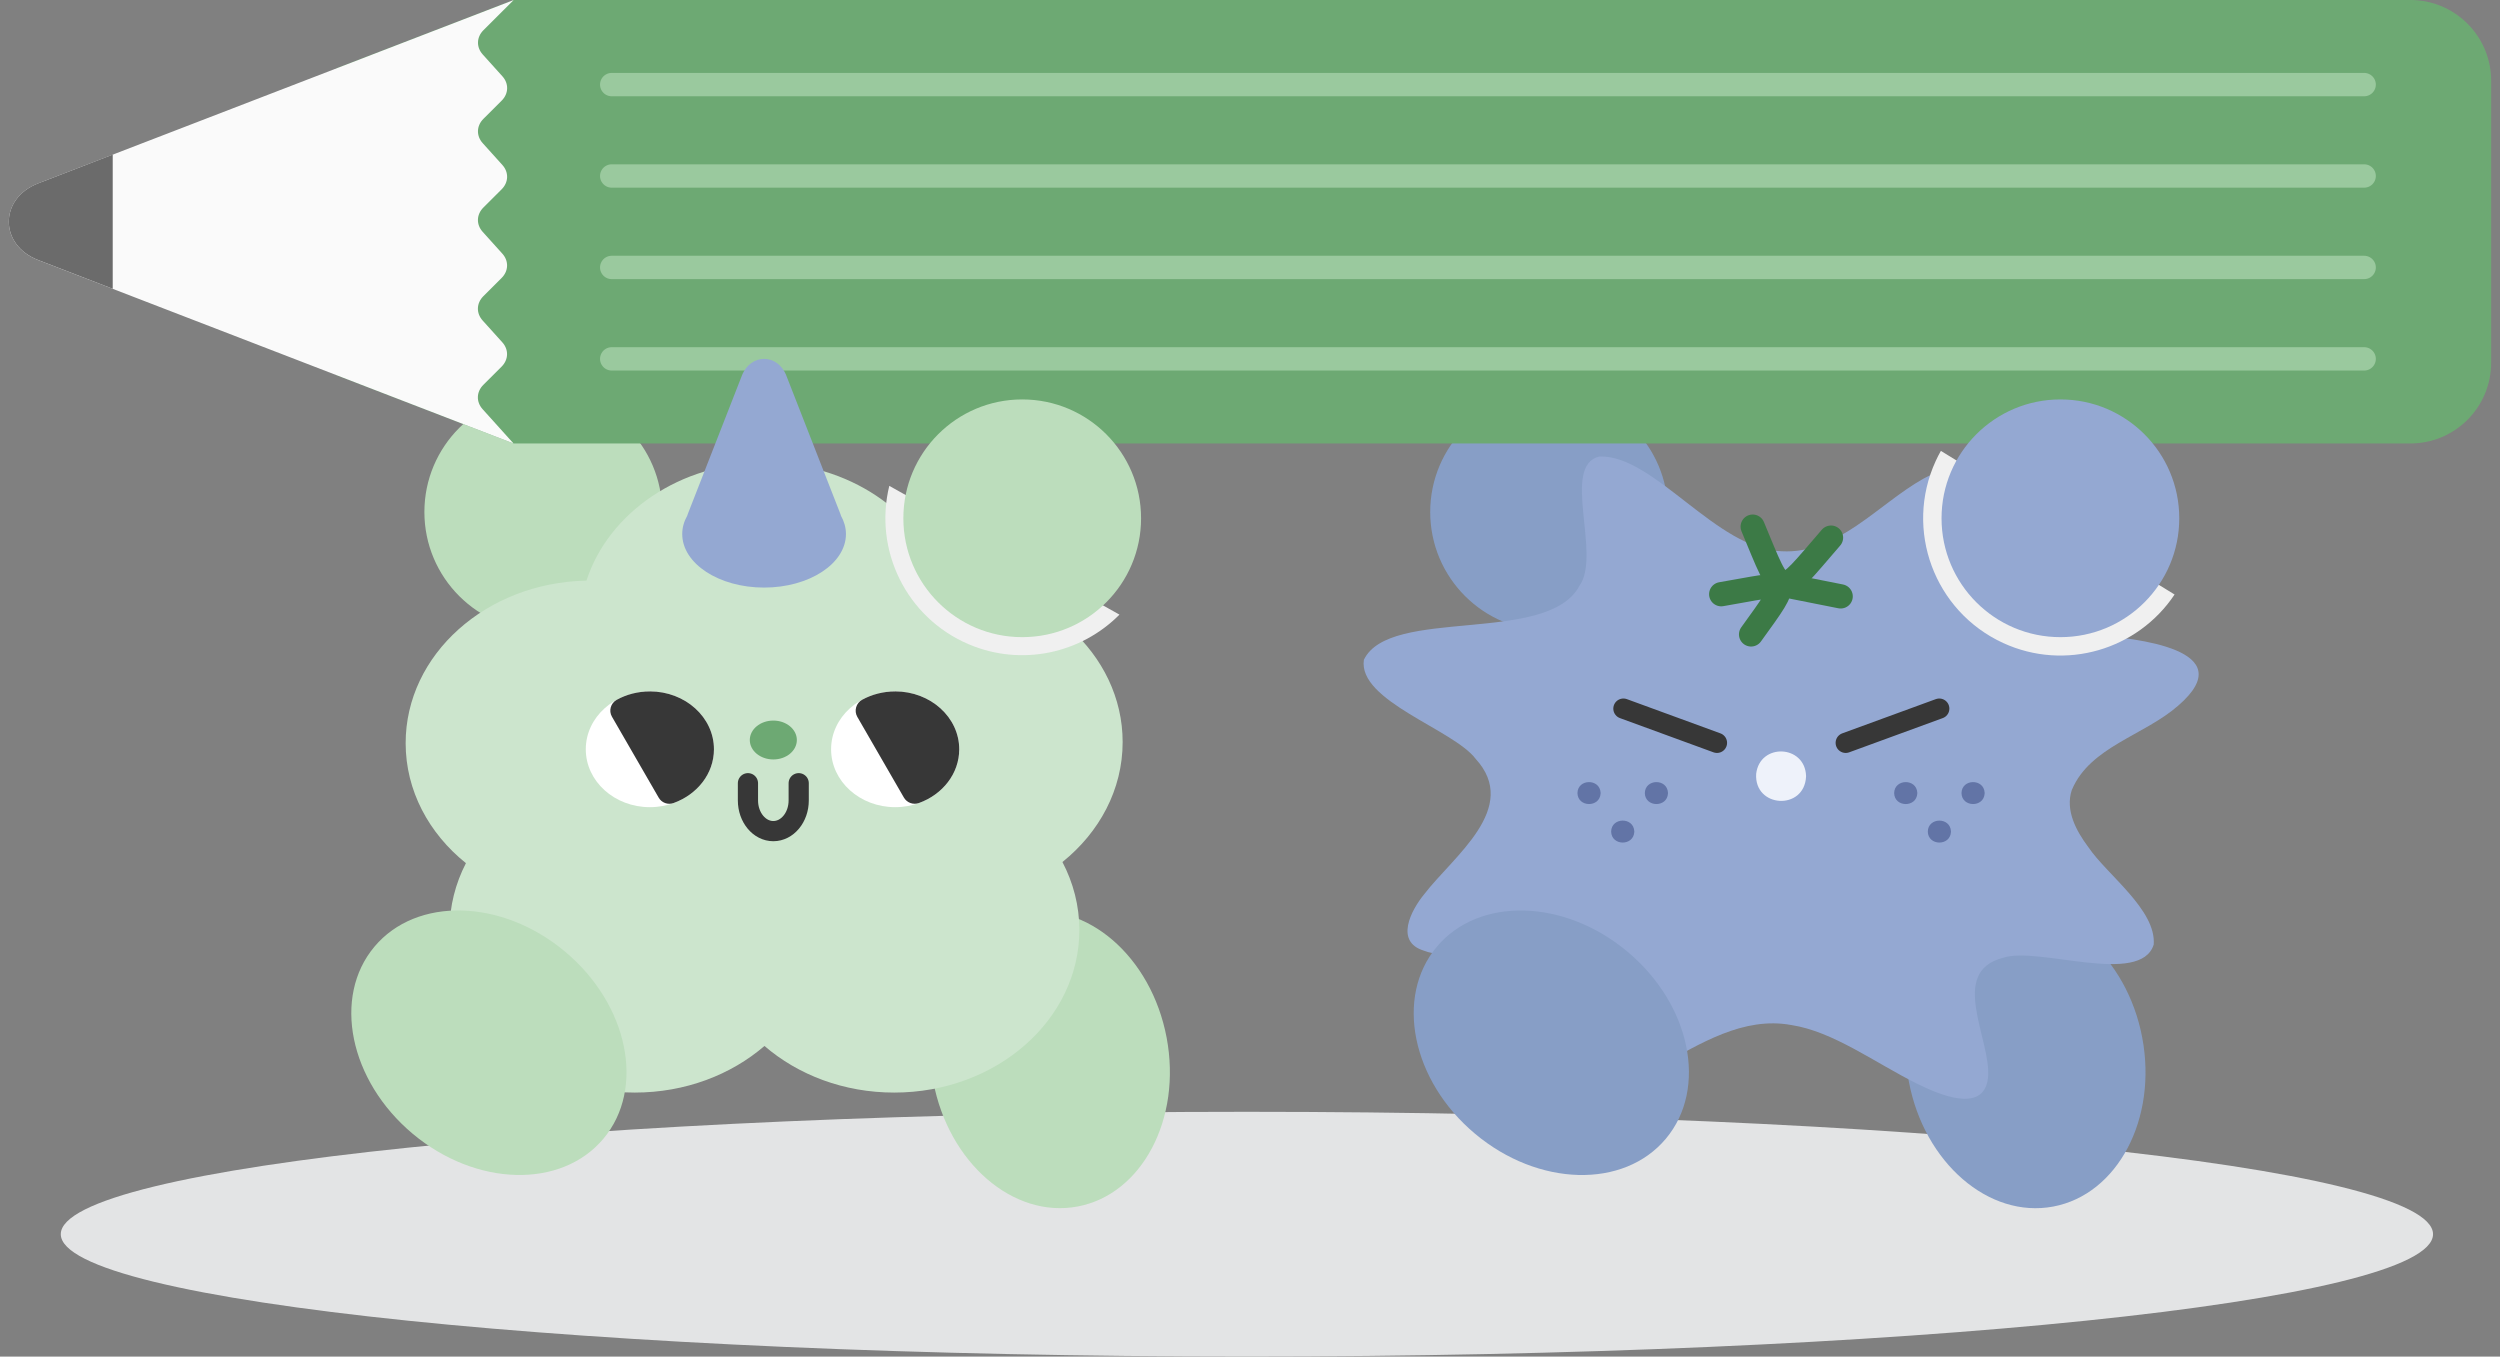 <svg width="258" height="140" viewBox="0 0 258 140" fill="none" xmlns="http://www.w3.org/2000/svg">
<rect x="0" y="0" width="258" height="140" fill="#808080" stroke="none"/>
<g clip-path="url(#clip0_1199_11308)">
<path d="M128.681 139.997C196.285 139.997 251.089 134.343 251.089 127.368C251.089 120.393 196.285 114.738 128.681 114.738C61.077 114.738 6.273 120.393 6.273 127.368C6.273 134.343 61.077 139.997 128.681 139.997Z" fill="#E3E4E5"/>
<path d="M211.897 124.516C218.547 123.262 222.659 115.461 221.081 107.092C219.502 98.723 212.832 92.956 206.182 94.21C199.532 95.464 195.42 103.265 196.998 111.634C198.577 120.003 205.247 125.771 211.897 124.516Z" fill="#879EC6"/>
<path d="M159.864 65.105C166.639 65.105 172.13 59.613 172.13 52.839C172.13 46.064 166.639 40.572 159.864 40.572C153.09 40.572 147.598 46.064 147.598 52.839C147.598 59.613 153.09 65.105 159.864 65.105Z" fill="#879EC6"/>
<path d="M111.214 124.511C117.864 123.256 121.975 115.455 120.397 107.086C118.819 98.717 112.148 92.95 105.498 94.204C98.848 95.458 94.737 103.259 96.315 111.628C97.893 119.997 104.564 125.765 111.214 124.511Z" fill="#BCDDBC"/>
<path d="M56.063 65.105C62.838 65.105 68.33 59.613 68.33 52.839C68.33 46.064 62.838 40.572 56.063 40.572C49.289 40.572 43.797 46.064 43.797 52.839C43.797 59.613 49.289 65.105 56.063 65.105Z" fill="#BCDDBC"/>
<path d="M34.695 7.057L52.991 0H248.748C253.354 0 257.088 3.734 257.088 8.341V37.425C257.088 42.031 253.354 45.766 248.748 45.766H52.991L34.695 38.709V7.057Z" fill="#6DA973"/>
<path d="M213.835 81.475C215.708 77.07 221.277 75.9 224.782 72.83C231.553 66.982 220.308 65.86 216.049 65.533C209.77 64.914 203.312 64.473 203.876 57.39C204.2 52.706 206.11 45.269 198.492 49.402C193.86 51.999 189.662 57.202 183.882 56.891C177.162 56.742 170.717 46.906 165.054 47.111C161.061 48.064 165.304 57.218 162.999 60.456C159.744 66.596 143.381 62.573 140.752 68.094C140.12 72.334 149.994 75.277 152.279 78.302C156.934 83.381 149.977 88.37 146.979 92.283C145.601 93.965 143.925 97.184 146.943 98.108C151.371 99.901 162.989 94.276 163.774 101.278C163.926 103.48 162.847 106.141 162.542 108.345C161.599 114.313 167.463 112.154 171.304 109.995C175.457 107.7 179.933 104.877 184.867 105.784C189.179 106.442 193.5 109.674 197.847 111.843C200.006 112.9 204.719 115.01 205.16 111.253C205.568 107.36 200.965 100.293 206.742 98.838C210.295 97.635 220.914 101.804 222.263 97.479C222.538 93.891 217.455 90.289 215.527 87.44C214.272 85.767 213.115 83.637 213.809 81.53L213.828 81.472L213.835 81.475Z" fill="#94A8D2"/>
<path d="M180.879 54.35C184.085 62.019 183.437 61.861 188.96 55.484" stroke="#3C7A46" stroke-width="2.503" stroke-linecap="round" stroke-linejoin="round"/>
<path d="M177.629 61.322C184.67 60.126 185.098 59.4 180.712 65.471" stroke="#3C7A46" stroke-width="2.503" stroke-linecap="round" stroke-linejoin="round"/>
<path d="M183.836 60.33C185.645 60.69 188.115 61.179 189.956 61.546" stroke="#3C7A46" stroke-width="2.503" stroke-linecap="round" stroke-linejoin="round"/>
<path d="M167.535 73.129C170.398 74.176 174.297 75.602 177.192 76.662Z" fill="#EEF2FA"/>
<path d="M167.535 73.129C170.398 74.176 174.297 75.602 177.192 76.662" stroke="#373737" stroke-width="2.084" stroke-linecap="round" stroke-linejoin="round"/>
<path d="M200.133 73.129C197.239 74.189 193.339 75.615 190.477 76.662Z" fill="#EEF2FA"/>
<path d="M200.133 73.129C197.239 74.189 193.339 75.615 190.477 76.662" stroke="#373737" stroke-width="2.084" stroke-linecap="round" stroke-linejoin="round"/>
<path d="M186.385 80.146C186.213 83.676 181.014 83.384 181.237 79.858C181.61 76.655 186.268 76.846 186.385 80.065V80.146Z" fill="#EEF2FA"/>
<path d="M165.182 81.884C165.101 83.368 162.819 83.329 162.793 81.845C162.822 80.357 165.101 80.328 165.182 81.806V81.884Z" fill="#6274A6"/>
<path d="M172.135 81.884C172.054 83.368 169.772 83.329 169.746 81.845C169.775 80.357 172.054 80.328 172.135 81.806V81.884Z" fill="#6274A6"/>
<path d="M168.659 85.858C168.578 87.339 166.299 87.307 166.27 85.819C166.295 84.334 168.578 84.295 168.659 85.78V85.858Z" fill="#6274A6"/>
<path d="M197.866 81.885C197.785 83.366 195.506 83.334 195.477 81.846C195.502 80.361 197.785 80.323 197.866 81.807V81.885Z" fill="#6274A6"/>
<path d="M204.815 81.884C204.734 83.368 202.452 83.329 202.426 81.845C202.455 80.357 204.734 80.328 204.815 81.806V81.884Z" fill="#6274A6"/>
<path d="M201.338 85.858C201.257 87.343 198.975 87.304 198.949 85.819C198.978 84.332 201.257 84.302 201.338 85.781V85.858Z" fill="#6274A6"/>
<path d="M52.99 45.762L49.801 42.222C49.126 41.473 49.159 40.436 49.878 39.719L51.765 37.836C52.485 37.119 52.517 36.082 51.843 35.333L49.804 33.071C49.13 32.322 49.162 31.285 49.882 30.568L51.768 28.685C52.488 27.968 52.52 26.931 51.846 26.182L49.807 23.919C49.133 23.171 49.165 22.133 49.885 21.417L51.772 19.534C52.491 18.817 52.524 17.78 51.849 17.031L49.81 14.768C49.136 14.02 49.169 12.982 49.888 12.266L51.775 10.382C52.494 9.666 52.527 8.629 51.853 7.88L49.814 5.617C49.139 4.868 49.172 3.831 49.891 3.115L53.007 0.006L3.935 18.927C-0.098 20.483 -0.098 25.281 3.935 26.837L52.994 45.765L52.99 45.762Z" fill="#FAFAFA"/>
<path d="M11.633 15.955L3.935 18.924C-0.098 20.48 -0.098 25.278 3.935 26.834L11.633 29.803V15.955Z" fill="#6B6B6B"/>
<path d="M63.129 8.73H243.98" stroke="#9AC99E" stroke-width="2.412" stroke-linecap="round" stroke-linejoin="round"/>
<path d="M63.129 18.162H243.98" stroke="#9AC99E" stroke-width="2.412" stroke-linecap="round" stroke-linejoin="round"/>
<path d="M63.129 27.6H243.98" stroke="#9AC99E" stroke-width="2.412" stroke-linecap="round" stroke-linejoin="round"/>
<path d="M63.129 37.035H243.98" stroke="#9AC99E" stroke-width="2.412" stroke-linecap="round" stroke-linejoin="round"/>
<path d="M115.857 76.581C115.857 67.455 107.562 60.035 97.231 59.812C94.906 52.845 87.58 47.756 78.893 47.756C70.205 47.756 62.807 52.897 60.522 59.919C50.178 60.129 41.863 67.556 41.863 76.691C41.863 81.595 44.262 86.01 48.084 89.077C47.001 91.181 46.395 93.515 46.395 95.972C46.395 105.24 54.95 112.754 65.505 112.754C70.72 112.754 75.447 110.916 78.893 107.943C82.342 110.919 87.065 112.754 92.281 112.754C102.835 112.754 111.39 105.24 111.39 95.972C111.39 93.469 110.761 91.097 109.643 88.96C113.461 85.894 115.857 81.482 115.857 76.581Z" fill="#CCE5CD"/>
<path d="M86.786 53.215C86.77 53.16 86.754 53.102 86.731 53.046L81.149 38.764C80.248 36.459 77.463 36.459 76.562 38.764L70.98 53.046C70.957 53.102 70.941 53.157 70.925 53.215C70.594 53.805 70.406 54.44 70.406 55.108C70.406 58.162 74.189 60.638 78.854 60.638C83.519 60.638 87.302 58.162 87.302 55.108C87.302 54.444 87.114 53.808 86.783 53.215H86.786Z" fill="#94A8D2"/>
<path d="M67.066 83.3C70.718 83.3 73.679 80.626 73.679 77.326C73.679 74.026 70.718 71.352 67.066 71.352C63.414 71.352 60.453 74.026 60.453 77.326C60.453 80.626 63.414 83.3 67.066 83.3Z" fill="white"/>
<path d="M79.807 78.376C81.148 78.376 82.235 77.478 82.235 76.37C82.235 75.262 81.148 74.363 79.807 74.363C78.466 74.363 77.379 75.262 77.379 76.37C77.379 77.478 78.466 78.376 79.807 78.376Z" fill="#6DA973"/>
<path d="M67.066 71.355C65.812 71.355 64.641 71.672 63.646 72.22C63.024 72.564 62.797 73.348 63.154 73.964L67.977 82.318C68.285 82.85 68.927 83.083 69.504 82.876C71.948 82 73.679 79.845 73.679 77.326C73.679 74.026 70.72 71.352 67.066 71.352V71.355Z" fill="#373737"/>
<path d="M92.382 83.3C96.035 83.3 98.995 80.626 98.995 77.326C98.995 74.026 96.035 71.352 92.382 71.352C88.73 71.352 85.769 74.026 85.769 77.326C85.769 80.626 88.73 83.3 92.382 83.3Z" fill="white"/>
<path d="M77.188 80.828V82.605C77.188 84.355 78.361 85.772 79.807 85.772C81.252 85.772 82.426 84.352 82.426 82.605V80.828" stroke="#373737" stroke-width="2.084" stroke-linecap="round" stroke-linejoin="round"/>
<path d="M92.382 71.355C91.137 71.355 89.973 71.669 88.978 72.211C88.343 72.558 88.116 73.358 88.476 73.984L93.28 82.305C93.591 82.846 94.246 83.083 94.833 82.872C97.27 81.994 98.992 79.841 98.992 77.326C98.992 74.026 96.032 71.352 92.379 71.352L92.382 71.355Z" fill="#373737"/>
<path d="M91.775 50.139C90.155 56.748 93.51 63.744 99.977 66.49C105.455 68.817 111.582 67.413 115.53 63.429L91.775 50.142V50.139Z" fill="#F0F0F0"/>
<path d="M105.493 65.754C112.267 65.754 117.759 60.262 117.759 53.487C117.759 46.712 112.267 41.221 105.493 41.221C98.718 41.221 93.227 46.712 93.227 53.487C93.227 60.262 98.718 65.754 105.493 65.754Z" fill="#BCDDBC"/>
<path d="M200.299 46.533C200.108 46.87 199.926 47.217 199.764 47.577C196.5 54.686 199.618 63.095 206.727 66.359C213.146 69.306 220.621 67.05 224.417 61.354L200.302 46.533H200.299Z" fill="#F0F0F0"/>
<path d="M212.634 65.754C219.408 65.754 224.9 60.262 224.9 53.487C224.9 46.712 219.408 41.221 212.634 41.221C205.859 41.221 200.367 46.712 200.367 53.487C200.367 60.262 205.859 65.754 212.634 65.754Z" fill="#94A8D2"/>
<path d="M62.273 117.515C66.62 112.328 64.853 103.689 58.327 98.218C51.8 92.747 42.984 92.517 38.637 97.703C34.29 102.889 36.057 111.529 42.584 117C49.111 122.471 57.926 122.701 62.273 117.515Z" fill="#BCDDBC"/>
<path d="M171.914 117.519C176.261 112.332 174.494 103.693 167.967 98.222C161.44 92.751 152.625 92.52 148.278 97.707C143.93 102.893 145.697 111.533 152.224 117.004C158.751 122.474 167.566 122.705 171.914 117.519Z" fill="#879EC6"/>
</g>
<defs>
<clipPath id="clip0_1199_11308">
<rect width="256.177" height="140" fill="white" transform="translate(0.91)"/>
</clipPath>
</defs>
</svg>
